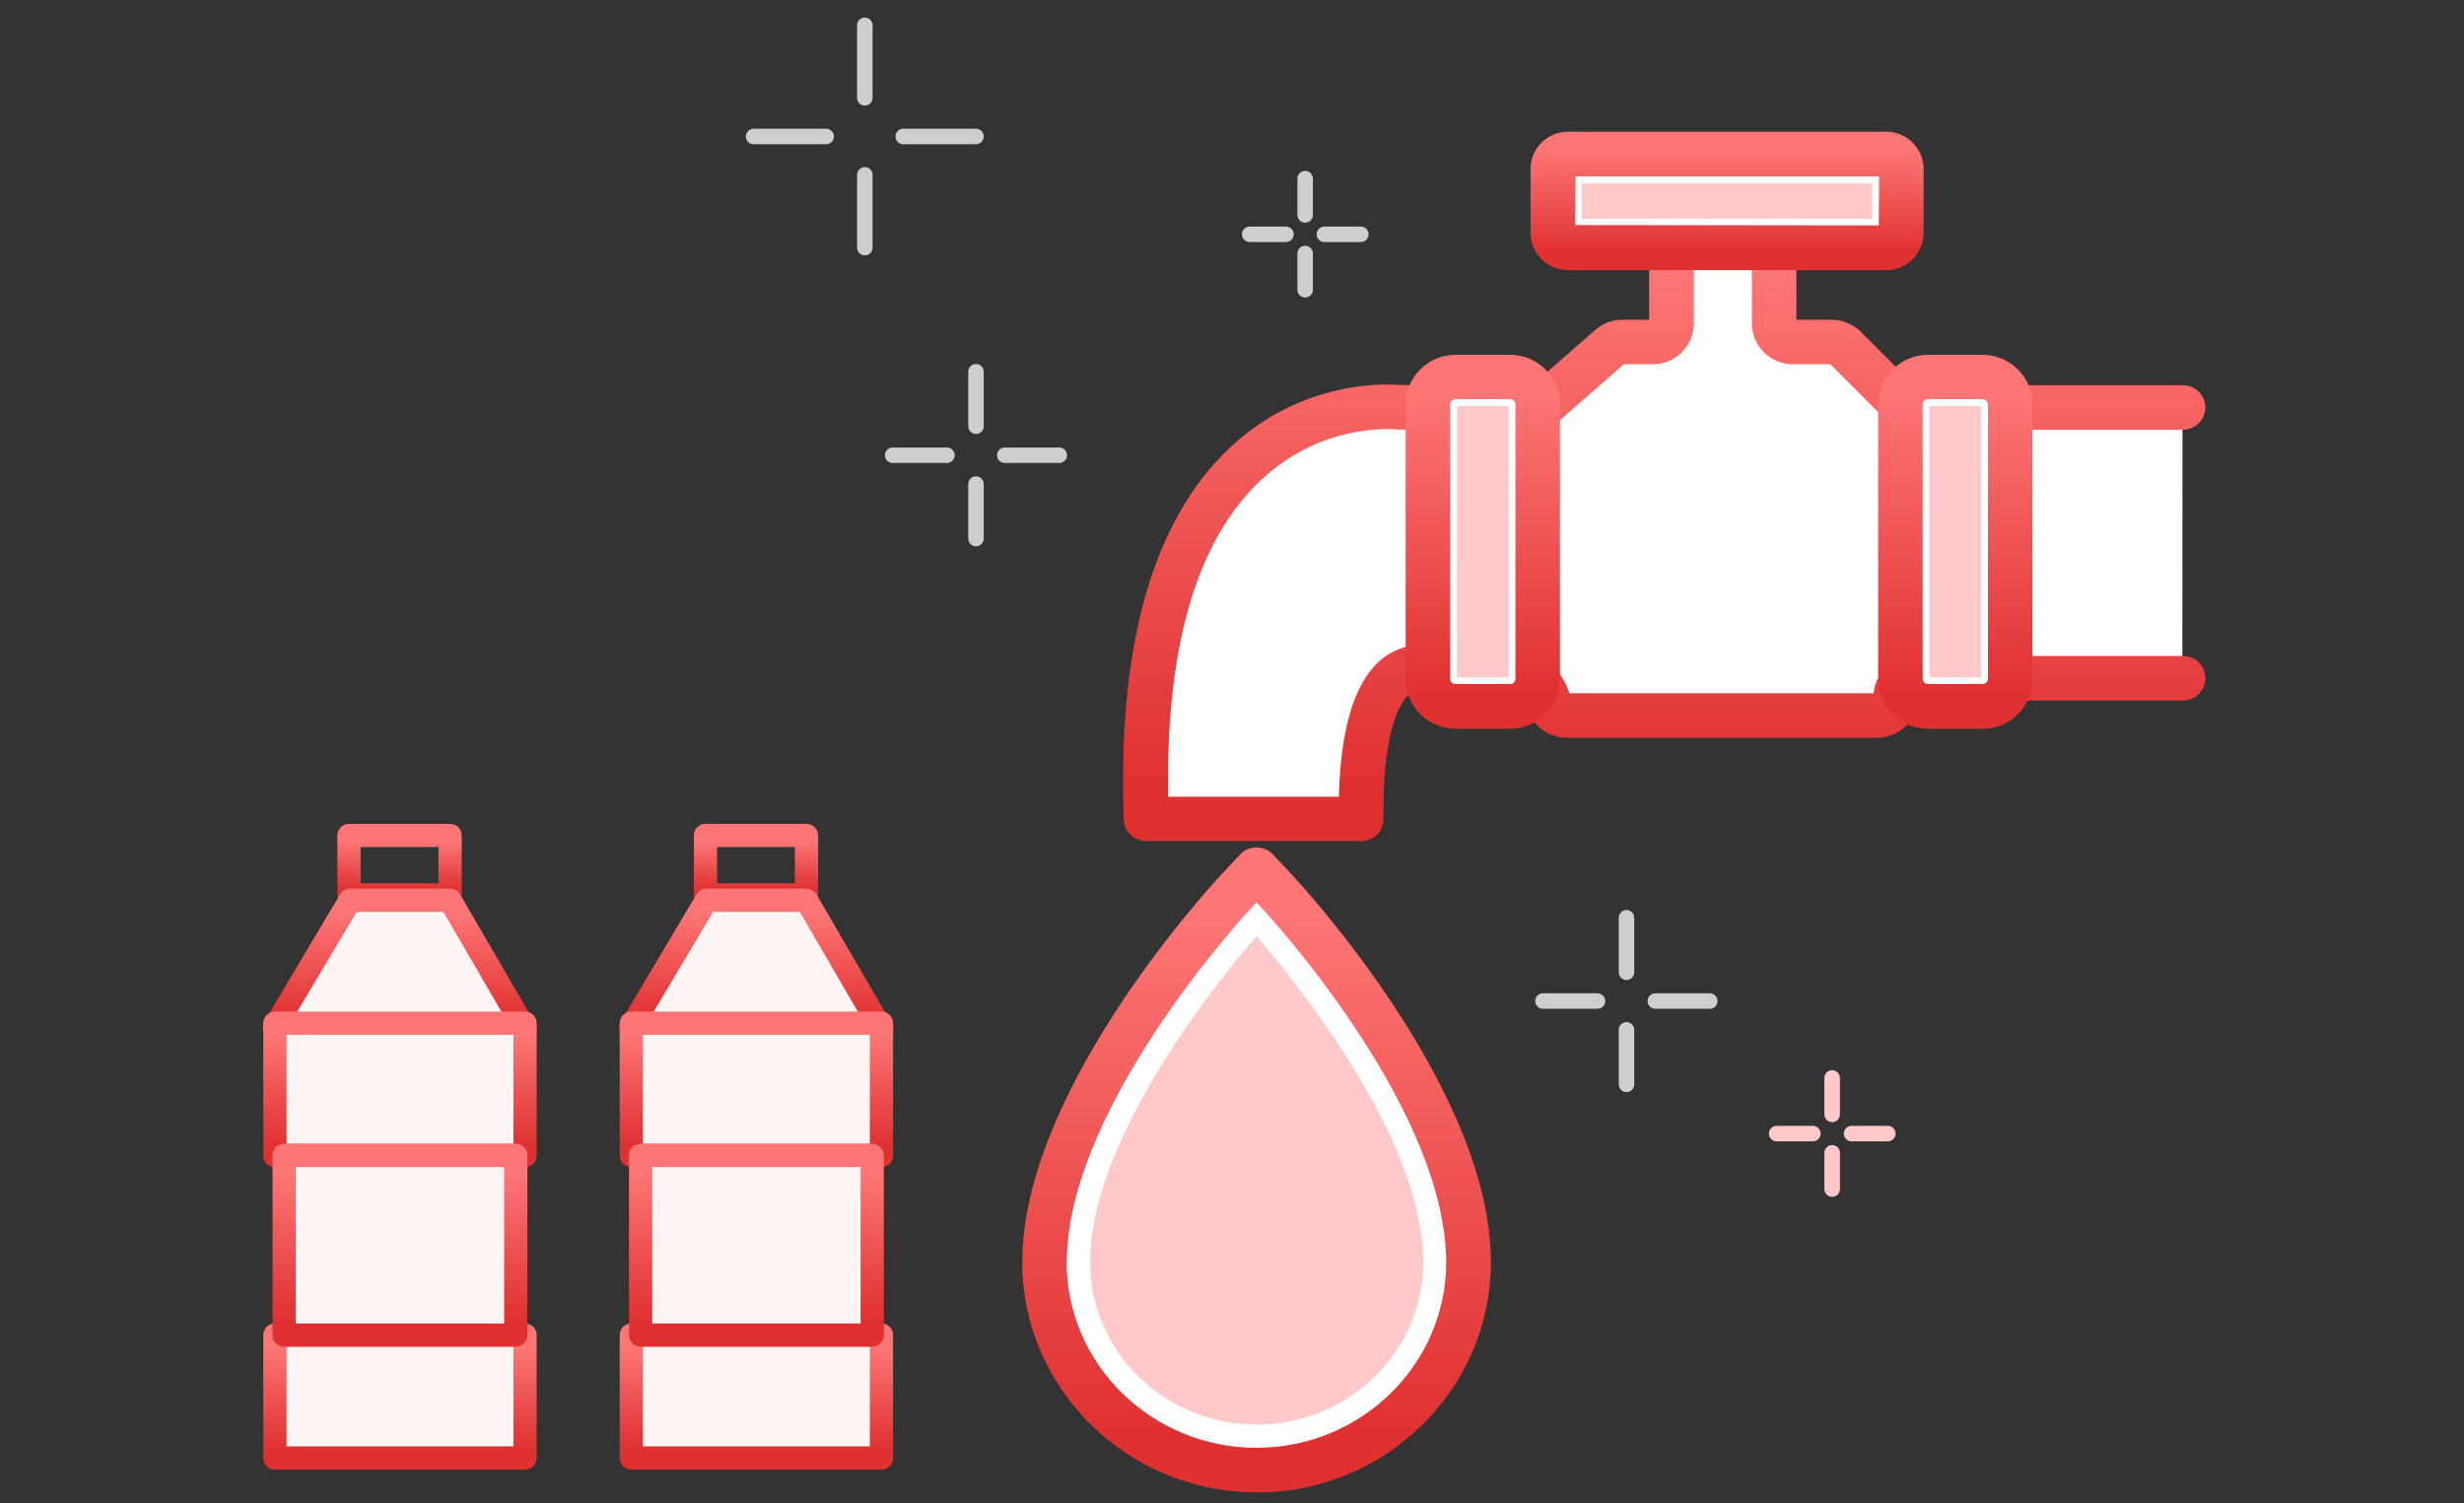 <svg width="159" height="97" viewBox="0 0 159 97" fill="none" xmlns="http://www.w3.org/2000/svg">
<rect x="0" y="0" width="159" height="97" fill="#333333" stroke="none"/>
<path d="M55.807 11.285V15.979" stroke="#CECECE" stroke-linecap="round" stroke-linejoin="round"/>
<path d="M55.807 1.633V6.314" stroke="#CECECE" stroke-linecap="round" stroke-linejoin="round"/>
<path d="M58.286 8.807H62.98" stroke="#CECECE" stroke-linecap="round" stroke-linejoin="round"/>
<path d="M48.633 8.807H53.314" stroke="#CECECE" stroke-linecap="round" stroke-linejoin="round"/>
<path d="M62.98 31.236V34.753" stroke="#CECECE" stroke-linecap="round" stroke-linejoin="round"/>
<path d="M62.98 23.988V27.505" stroke="#CECECE" stroke-linecap="round" stroke-linejoin="round"/>
<path d="M64.839 29.377H68.356" stroke="#CECECE" stroke-linecap="round" stroke-linejoin="round"/>
<path d="M57.602 29.377H61.107" stroke="#CECECE" stroke-linecap="round" stroke-linejoin="round"/>
<path d="M104.957 66.457V69.974" stroke="#CECECE" stroke-linecap="round" stroke-linejoin="round"/>
<path d="M104.957 59.223V62.74" stroke="#CECECE" stroke-linecap="round" stroke-linejoin="round"/>
<path d="M106.816 64.598H110.333" stroke="#CECECE" stroke-linecap="round" stroke-linejoin="round"/>
<path d="M99.567 64.598H103.084" stroke="#CECECE" stroke-linecap="round" stroke-linejoin="round"/>
<path d="M84.221 16.359V18.7" stroke="#CECECE" stroke-linecap="round" stroke-linejoin="round"/>
<path d="M84.221 11.527V13.868" stroke="#CECECE" stroke-linecap="round" stroke-linejoin="round"/>
<path d="M85.461 15.119H87.814" stroke="#CECECE" stroke-linecap="round" stroke-linejoin="round"/>
<path d="M80.641 15.119H82.981" stroke="#CECECE" stroke-linecap="round" stroke-linejoin="round"/>
<path d="M118.228 74.391V76.731" stroke="#FFC9C9" stroke-linecap="round" stroke-linejoin="round"/>
<path d="M118.228 69.559V71.912" stroke="#FFC9C9" stroke-linecap="round" stroke-linejoin="round"/>
<path d="M119.479 73.152H121.82" stroke="#FFC9C9" stroke-linecap="round" stroke-linejoin="round"/>
<path d="M114.646 73.152H116.987" stroke="#FFC9C9" stroke-linecap="round" stroke-linejoin="round"/>
<path d="M140.837 26.27H123.39C123.074 26.27 122.77 26.143 122.543 25.916L119.025 22.398C118.798 22.171 118.494 22.044 118.178 22.044H115.66C114.99 22.044 114.458 21.5 114.458 20.842V14.82H109.031C108.36 14.82 107.829 15.364 107.829 16.022V20.842C107.829 21.513 107.285 22.044 106.627 22.044H104.666C104.375 22.044 104.097 22.145 103.869 22.348L99.732 25.966C99.517 26.156 99.226 26.27 98.935 26.27H90.421C90.421 26.27 90.345 26.27 90.294 26.27C89.194 26.156 72.911 25.005 73.923 52.838H87.789C87.739 49.359 88.131 43.956 90.952 43.147C94.785 42.046 99.125 42.451 99.871 45.26C100.01 45.791 100.491 46.158 101.035 46.158H121.075C121.746 46.158 122.277 45.614 122.277 44.956C122.277 44.298 122.821 43.754 123.479 43.754H140.824" fill="white"/>
<path d="M87.802 53.775H73.948C73.442 53.775 73.025 53.37 73.012 52.877C72.607 41.756 74.859 33.798 79.717 29.244C84.36 24.879 89.813 25.284 90.408 25.347H98.96C99.023 25.347 99.087 25.322 99.137 25.284L103.274 21.666C103.666 21.324 104.173 21.134 104.691 21.134H106.652C106.804 21.134 106.918 21.02 106.918 20.869V16.048C106.918 14.872 107.879 13.91 109.056 13.91H114.483C115.002 13.91 115.42 14.328 115.42 14.846V20.869C115.42 21.02 115.534 21.134 115.685 21.134H118.203C118.772 21.134 119.316 21.362 119.721 21.767L123.238 25.284C123.238 25.284 123.352 25.36 123.428 25.36H140.874C141.393 25.36 141.81 25.777 141.81 26.296C141.81 26.815 141.393 27.232 140.874 27.232H123.428C122.859 27.232 122.315 27.004 121.91 26.599L118.393 23.082C118.393 23.082 118.279 23.006 118.203 23.006H115.685C114.509 23.006 113.547 22.045 113.547 20.869V15.783H109.069C108.917 15.783 108.803 15.896 108.803 16.048V20.869C108.803 22.045 107.841 23.006 106.665 23.006H104.704C104.641 23.006 104.577 23.032 104.527 23.07L100.39 26.688C99.998 27.03 99.492 27.22 98.973 27.22H90.458C90.458 27.22 90.269 27.22 90.243 27.22C89.712 27.169 85.056 26.827 81.02 30.623C76.706 34.671 74.644 41.832 74.885 51.915H86.891C86.929 47.803 87.688 43.135 90.737 42.262C93.849 41.376 96.961 41.478 98.846 42.553C99.871 43.135 100.554 43.995 100.833 45.033C100.871 45.147 100.972 45.235 101.086 45.235H121.125C121.277 45.235 121.391 45.121 121.391 44.969C121.391 43.793 122.353 42.831 123.529 42.831H140.874C141.393 42.831 141.81 43.249 141.81 43.767C141.81 44.286 141.393 44.704 140.874 44.704H123.529C123.377 44.704 123.264 44.818 123.264 44.969C123.264 46.146 122.302 47.108 121.125 47.108H101.086C100.124 47.108 99.264 46.45 99.023 45.513C98.872 44.957 98.517 44.514 97.923 44.185C96.481 43.363 93.862 43.325 91.255 44.071C89.623 44.539 88.7 47.816 88.776 52.839C88.776 53.092 88.687 53.332 88.51 53.509C88.333 53.686 88.093 53.787 87.84 53.787L87.802 53.775Z" fill="url(#paint0_linear_121_7532)" stroke="url(#paint1_linear_121_7532)"/>
<path d="M97.455 24.322H93.913C92.935 24.322 92.142 25.115 92.142 26.093V43.818C92.142 44.796 92.935 45.589 93.913 45.589H97.455C98.433 45.589 99.226 44.796 99.226 43.818V26.093C99.226 25.115 98.433 24.322 97.455 24.322Z" fill="white"/>
<path d="M97.354 26.207H94.014V43.717H97.354V26.207Z" fill="#FFC9C9"/>
<path d="M97.455 46.525H93.912C92.42 46.525 91.205 45.311 91.205 43.818V26.106C91.205 24.613 92.42 23.398 93.912 23.398H97.455C98.948 23.398 100.162 24.613 100.162 26.106V43.818C100.162 45.311 98.948 46.525 97.455 46.525ZM93.912 25.258C93.457 25.258 93.078 25.638 93.078 26.093V43.805C93.078 44.261 93.457 44.64 93.912 44.64H97.455C97.91 44.64 98.29 44.261 98.29 43.805V26.093C98.29 25.638 97.91 25.258 97.455 25.258H93.912Z" fill="url(#paint2_linear_121_7532)" stroke="url(#paint3_linear_121_7532)"/>
<path d="M127.945 24.322H124.403C123.425 24.322 122.632 25.115 122.632 26.093V43.818C122.632 44.796 123.425 45.589 124.403 45.589H127.945C128.924 45.589 129.717 44.796 129.717 43.818V26.093C129.717 25.115 128.924 24.322 127.945 24.322Z" fill="white"/>
<path d="M127.844 26.207H124.504V43.717H127.844V26.207Z" fill="#FFC9C9"/>
<path d="M127.945 46.525H124.403C122.91 46.525 121.695 45.311 121.695 43.818V26.106C121.695 24.613 122.91 23.398 124.403 23.398H127.945C129.438 23.398 130.653 24.613 130.653 26.106V43.818C130.653 45.311 129.438 46.525 127.945 46.525ZM124.403 25.258C123.947 25.258 123.568 25.638 123.568 26.093V43.805C123.568 44.261 123.947 44.64 124.403 44.64H127.945C128.401 44.64 128.78 44.261 128.78 43.805V26.093C128.78 25.638 128.401 25.258 127.945 25.258H124.403Z" fill="url(#paint4_linear_121_7532)" stroke="url(#paint5_linear_121_7532)"/>
<path d="M121.72 9.949H101.162C100.631 9.949 100.2 10.38 100.2 10.911V15.035C100.2 15.566 100.631 15.997 101.162 15.997H121.72C122.251 15.997 122.682 15.566 122.682 15.035V10.911C122.682 10.38 122.251 9.949 121.72 9.949Z" fill="white"/>
<path d="M120.809 11.834H102.072V14.124H120.809V11.834Z" fill="#FFC9C9"/>
<path d="M121.72 16.932H101.174C100.124 16.932 99.264 16.072 99.264 15.022V10.91C99.264 9.86 100.124 9 101.174 9H121.72C122.77 9 123.63 9.86 123.63 10.91V15.022C123.63 16.072 122.77 16.932 121.72 16.932ZM101.174 10.885L101.149 15.022L121.733 15.047L121.758 10.91L121.733 10.885H101.187H101.174Z" fill="url(#paint6_linear_121_7532)" stroke="url(#paint7_linear_121_7532)"/>
<path d="M94.748 80.721C94.254 70.309 82.843 57.987 82.362 57.468L81.084 56.102L79.806 57.468C79.326 57.987 67.902 70.309 67.421 80.721L67.395 81.404C67.395 88.818 73.531 94.84 81.084 94.84C88.637 94.84 94.76 88.805 94.76 81.404C94.76 81.177 94.76 80.949 94.735 80.709L94.748 80.721Z" fill="white" stroke="url(#paint8_linear_121_7532)"/>
<path d="M81.084 95.801C73.025 95.801 66.459 89.349 66.459 81.416L66.484 80.708C66.99 69.954 78.63 57.366 79.123 56.835L80.401 55.468C80.755 55.089 81.413 55.089 81.767 55.468L83.045 56.835C83.538 57.366 95.178 69.942 95.684 80.683C95.696 80.936 95.709 81.189 95.709 81.429C95.709 89.361 89.156 95.814 81.084 95.814V95.801ZM81.084 57.492L80.489 58.125C80.009 58.631 68.825 70.726 68.357 80.784L68.331 81.454C68.331 88.324 74.05 93.928 81.084 93.928C88.118 93.928 93.824 88.324 93.824 81.429C93.824 81.227 93.824 81.011 93.799 80.784C93.331 70.713 82.147 58.631 81.666 58.125L81.071 57.492H81.084Z" fill="url(#paint9_linear_121_7532)" stroke="url(#paint10_linear_121_7532)"/>
<path d="M91.825 80.86C91.458 73.054 83.703 63.464 81.084 60.428C77.086 64.982 70.684 73.914 70.356 80.86V81.505C70.343 87.211 75.163 91.93 81.097 91.93C87.03 91.93 91.85 87.211 91.85 81.416C91.85 81.239 91.85 81.075 91.838 80.885V80.86H91.825Z" fill="#FFC9C9"/>
<path d="M29.044 53.914H22.521V57.751H29.044V53.914Z" stroke="url(#paint11_linear_121_7532)" stroke-width="1.5" stroke-linecap="round" stroke-linejoin="round"/>
<path d="M33.904 66.448L29.044 58.098H22.587L17.697 66.314L33.904 66.448Z" fill="#FFF5F5" stroke="url(#paint12_linear_121_7532)" stroke-width="1.5" stroke-linecap="round" stroke-linejoin="round"/>
<path d="M33.88 86.154H17.739V94.084H33.88V86.154Z" fill="#FFF5F5" stroke="url(#paint13_linear_121_7532)" stroke-width="1.5" stroke-linecap="round" stroke-linejoin="round"/>
<path d="M33.88 66.027H17.739V74.566H33.88V66.027Z" fill="#FFF5F5" stroke="url(#paint14_linear_121_7532)" stroke-width="1.5" stroke-linecap="round" stroke-linejoin="round"/>
<path d="M33.282 74.566H18.337V86.155H33.282V74.566Z" fill="#FFF5F5" stroke="url(#paint15_linear_121_7532)" stroke-width="1.5" stroke-linecap="round" stroke-linejoin="round"/>
<path d="M52.044 53.914H45.522V57.751H52.044V53.914Z" stroke="url(#paint16_linear_121_7532)" stroke-width="1.5" stroke-linecap="round" stroke-linejoin="round"/>
<path d="M56.904 66.448L52.044 58.098H45.587L40.697 66.314L56.904 66.448Z" fill="#FFF5F5" stroke="url(#paint17_linear_121_7532)" stroke-width="1.5" stroke-linecap="round" stroke-linejoin="round"/>
<path d="M56.88 86.154H40.739V94.084H56.88V86.154Z" fill="#FFF5F5" stroke="url(#paint18_linear_121_7532)" stroke-width="1.5" stroke-linecap="round" stroke-linejoin="round"/>
<path d="M56.88 66.027H40.739V74.566H56.88V66.027Z" fill="#FFF5F5" stroke="url(#paint19_linear_121_7532)" stroke-width="1.5" stroke-linecap="round" stroke-linejoin="round"/>
<path d="M56.282 74.566H41.337V86.155H56.282V74.566Z" fill="#FFF5F5" stroke="url(#paint20_linear_121_7532)" stroke-width="1.5" stroke-linecap="round" stroke-linejoin="round"/>
<defs>
<linearGradient id="paint0_linear_121_7532" x1="107.388" y1="-28.99" x2="107.388" y2="50.464" gradientUnits="userSpaceOnUse">
<stop offset="0.589" stop-color="#FD7575"/>
<stop offset="1" stop-color="#E03131"/>
</linearGradient>
<linearGradient id="paint1_linear_121_7532" x1="107.388" y1="-28.99" x2="107.388" y2="50.464" gradientUnits="userSpaceOnUse">
<stop offset="0.589" stop-color="#FD7575"/>
<stop offset="1" stop-color="#E03131"/>
</linearGradient>
<linearGradient id="paint2_linear_121_7532" x1="95.684" y1="-1.482" x2="95.684" y2="44.598" gradientUnits="userSpaceOnUse">
<stop offset="0.589" stop-color="#FD7575"/>
<stop offset="1" stop-color="#E03131"/>
</linearGradient>
<linearGradient id="paint3_linear_121_7532" x1="95.684" y1="-1.482" x2="95.684" y2="44.598" gradientUnits="userSpaceOnUse">
<stop offset="0.589" stop-color="#FD7575"/>
<stop offset="1" stop-color="#E03131"/>
</linearGradient>
<linearGradient id="paint4_linear_121_7532" x1="126.174" y1="-1.482" x2="126.174" y2="44.598" gradientUnits="userSpaceOnUse">
<stop offset="0.589" stop-color="#FD7575"/>
<stop offset="1" stop-color="#E03131"/>
</linearGradient>
<linearGradient id="paint5_linear_121_7532" x1="126.174" y1="-1.482" x2="126.174" y2="44.598" gradientUnits="userSpaceOnUse">
<stop offset="0.589" stop-color="#FD7575"/>
<stop offset="1" stop-color="#E03131"/>
</linearGradient>
<linearGradient id="paint6_linear_121_7532" x1="111.447" y1="0.466" x2="111.447" y2="16.271" gradientUnits="userSpaceOnUse">
<stop offset="0.589" stop-color="#FD7575"/>
<stop offset="1" stop-color="#E03131"/>
</linearGradient>
<linearGradient id="paint7_linear_121_7532" x1="111.447" y1="0.466" x2="111.447" y2="16.271" gradientUnits="userSpaceOnUse">
<stop offset="0.589" stop-color="#FD7575"/>
<stop offset="1" stop-color="#E03131"/>
</linearGradient>
<linearGradient id="paint8_linear_121_7532" x1="81.078" y1="14.426" x2="81.078" y2="91.612" gradientUnits="userSpaceOnUse">
<stop offset="0.589" stop-color="#FD7575"/>
<stop offset="1" stop-color="#E03131"/>
</linearGradient>
<linearGradient id="paint9_linear_121_7532" x1="81.084" y1="11.473" x2="81.084" y2="92.428" gradientUnits="userSpaceOnUse">
<stop offset="0.589" stop-color="#FD7575"/>
<stop offset="1" stop-color="#E03131"/>
</linearGradient>
<linearGradient id="paint10_linear_121_7532" x1="81.084" y1="11.473" x2="81.084" y2="92.428" gradientUnits="userSpaceOnUse">
<stop offset="0.589" stop-color="#FD7575"/>
<stop offset="1" stop-color="#E03131"/>
</linearGradient>
<linearGradient id="paint11_linear_121_7532" x1="25.782" y1="49.787" x2="25.782" y2="57.431" gradientUnits="userSpaceOnUse">
<stop offset="0.589" stop-color="#FD7575"/>
<stop offset="1" stop-color="#E03131"/>
</linearGradient>
<linearGradient id="paint12_linear_121_7532" x1="25.801" y1="49.115" x2="25.801" y2="65.752" gradientUnits="userSpaceOnUse">
<stop offset="0.589" stop-color="#FD7575"/>
<stop offset="1" stop-color="#E03131"/>
</linearGradient>
<linearGradient id="paint13_linear_121_7532" x1="25.81" y1="77.624" x2="25.81" y2="93.423" gradientUnits="userSpaceOnUse">
<stop offset="0.589" stop-color="#FD7575"/>
<stop offset="1" stop-color="#E03131"/>
</linearGradient>
<linearGradient id="paint14_linear_121_7532" x1="25.81" y1="56.841" x2="25.81" y2="73.855" gradientUnits="userSpaceOnUse">
<stop offset="0.589" stop-color="#FD7575"/>
<stop offset="1" stop-color="#E03131"/>
</linearGradient>
<linearGradient id="paint15_linear_121_7532" x1="25.809" y1="62.099" x2="25.809" y2="85.189" gradientUnits="userSpaceOnUse">
<stop offset="0.589" stop-color="#FD7575"/>
<stop offset="1" stop-color="#E03131"/>
</linearGradient>
<linearGradient id="paint16_linear_121_7532" x1="48.782" y1="49.787" x2="48.782" y2="57.431" gradientUnits="userSpaceOnUse">
<stop offset="0.589" stop-color="#FD7575"/>
<stop offset="1" stop-color="#E03131"/>
</linearGradient>
<linearGradient id="paint17_linear_121_7532" x1="48.801" y1="49.115" x2="48.801" y2="65.752" gradientUnits="userSpaceOnUse">
<stop offset="0.589" stop-color="#FD7575"/>
<stop offset="1" stop-color="#E03131"/>
</linearGradient>
<linearGradient id="paint18_linear_121_7532" x1="48.81" y1="77.624" x2="48.81" y2="93.423" gradientUnits="userSpaceOnUse">
<stop offset="0.589" stop-color="#FD7575"/>
<stop offset="1" stop-color="#E03131"/>
</linearGradient>
<linearGradient id="paint19_linear_121_7532" x1="48.81" y1="56.841" x2="48.81" y2="73.855" gradientUnits="userSpaceOnUse">
<stop offset="0.589" stop-color="#FD7575"/>
<stop offset="1" stop-color="#E03131"/>
</linearGradient>
<linearGradient id="paint20_linear_121_7532" x1="48.809" y1="62.099" x2="48.809" y2="85.189" gradientUnits="userSpaceOnUse">
<stop offset="0.589" stop-color="#FD7575"/>
<stop offset="1" stop-color="#E03131"/>
</linearGradient>
</defs>
</svg>
